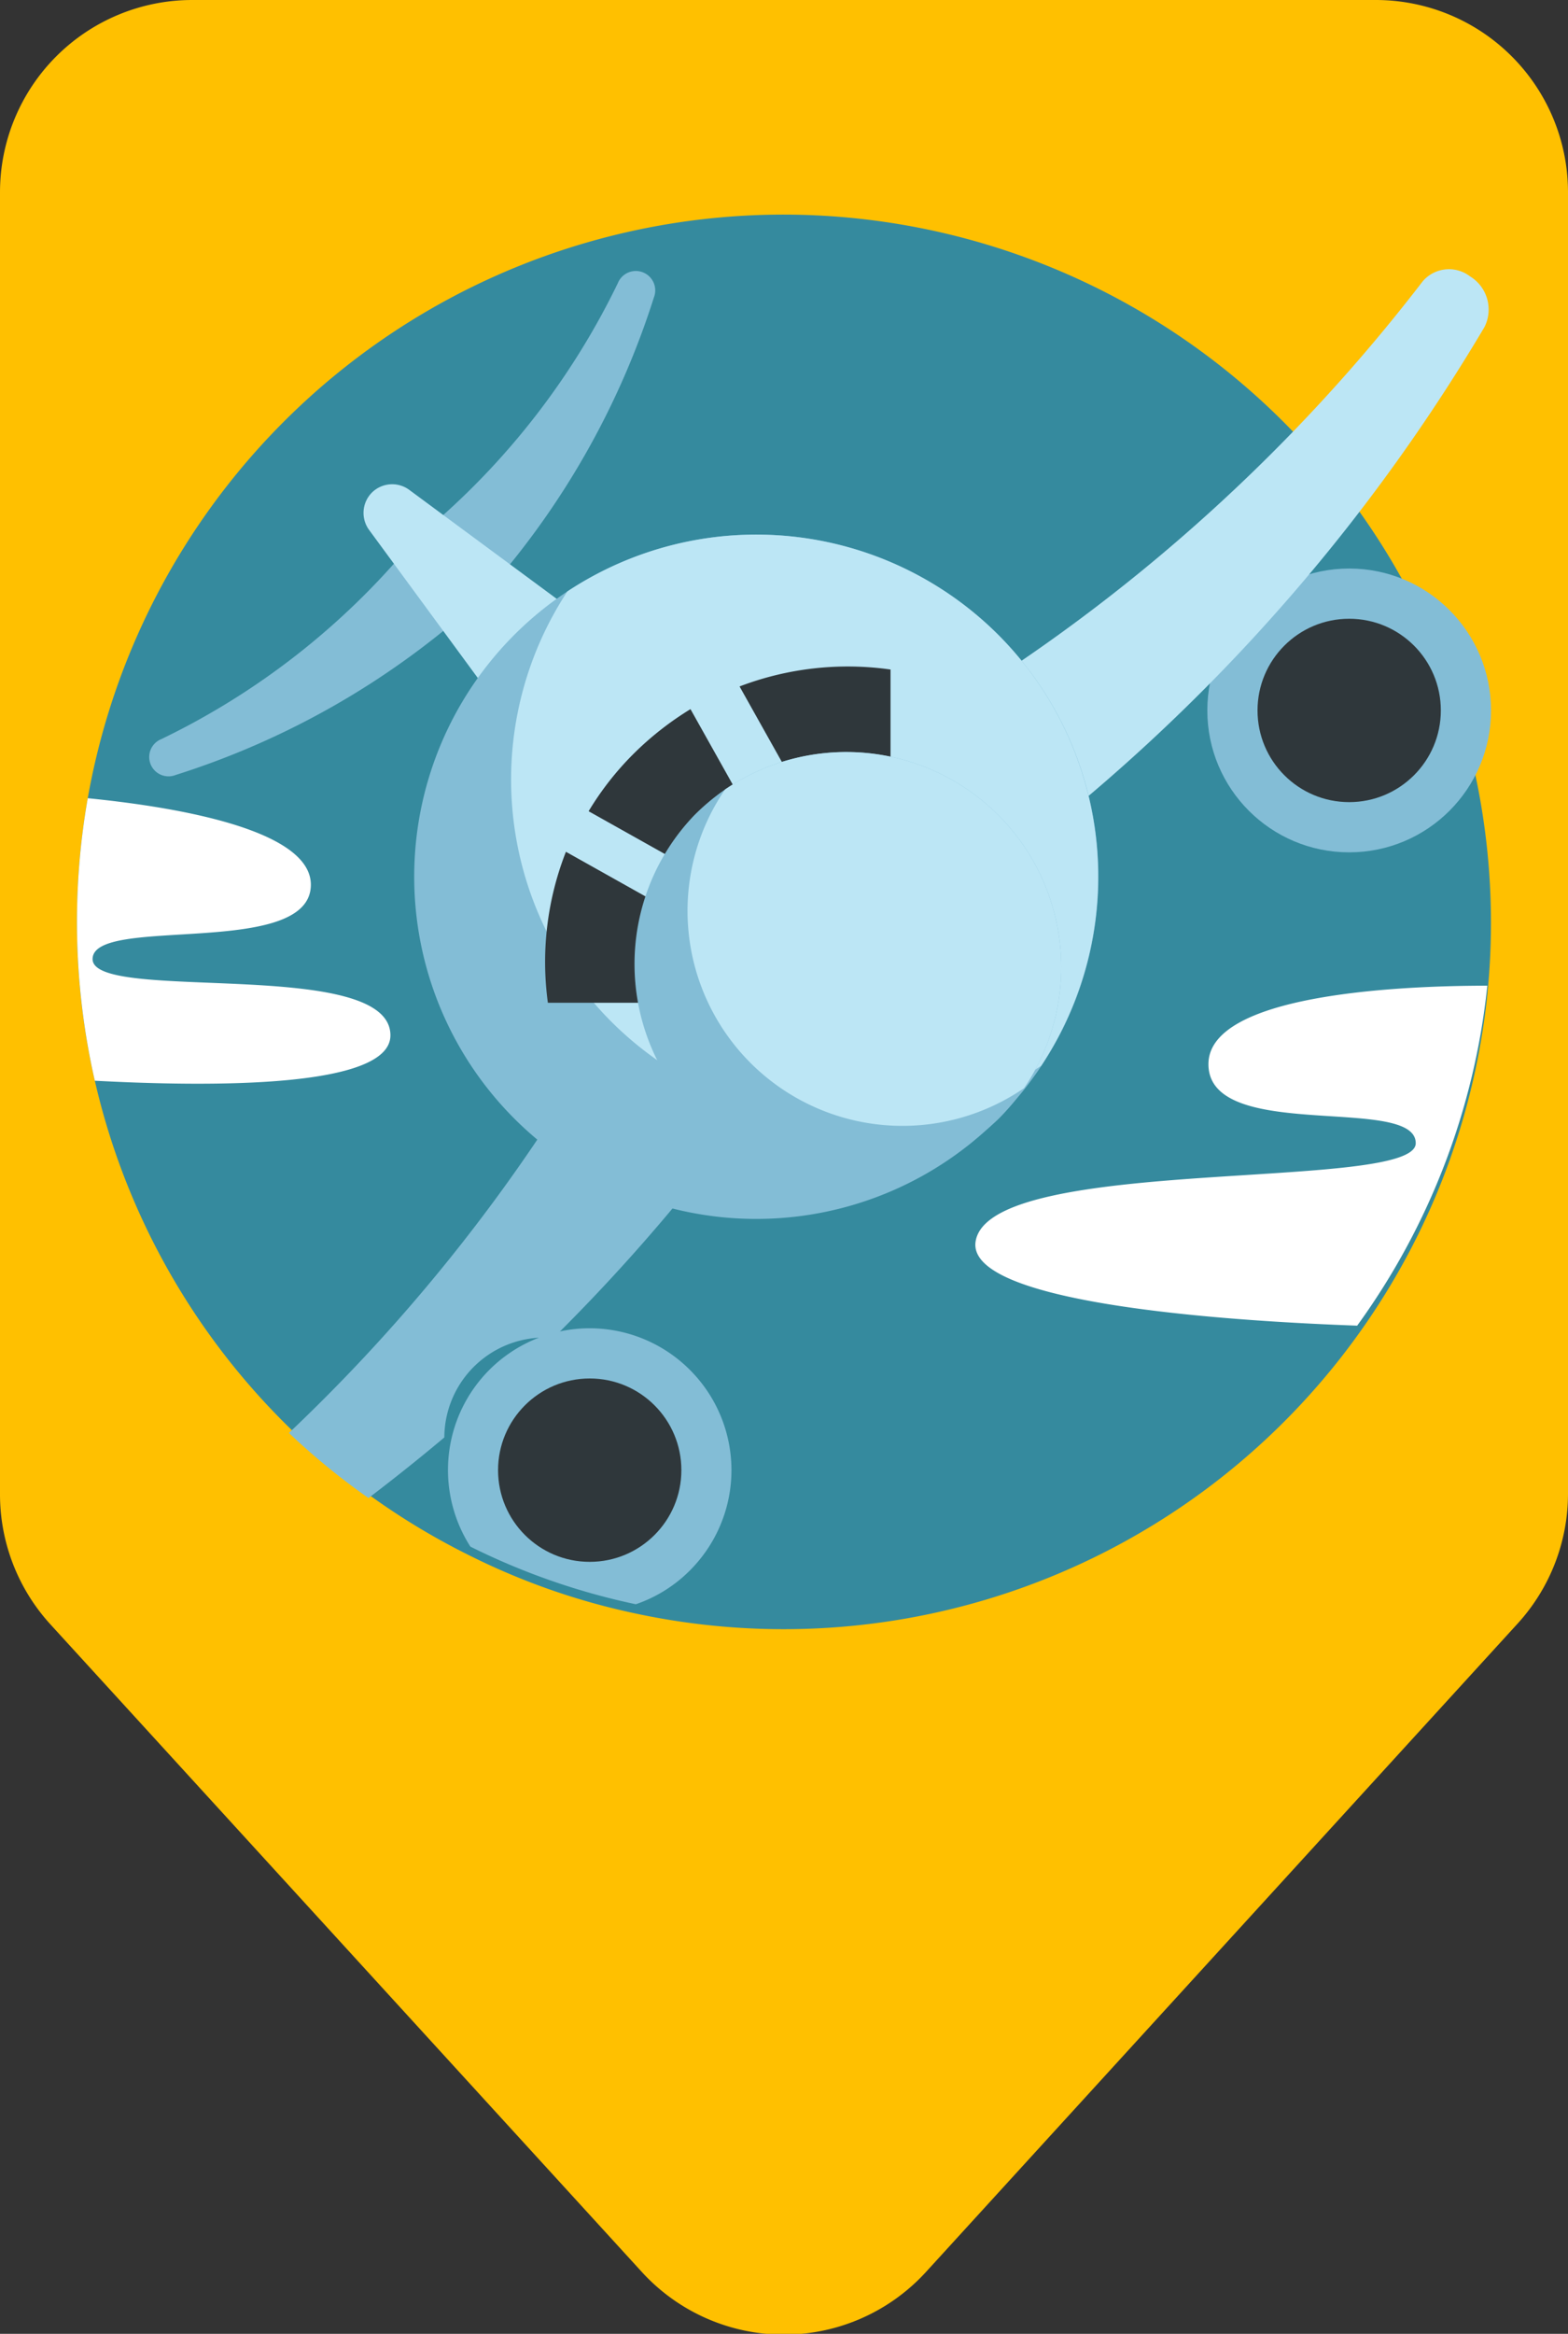 <svg id="Layer_1" data-name="Layer 1" xmlns="http://www.w3.org/2000/svg" viewBox="0 0 84.34 125.49"><rect x="0" y="0" width="84.34" height="125.49" fill="#333333" stroke="none"/><defs><style>.cls-1{fill:#ffc000;}.cls-2{fill:#358a9e;}.cls-3{fill:#83bdd6;}.cls-4{fill:#bce6f5;}.cls-5{fill:#2f373b;}.cls-6{fill:#fff;}</style></defs><title>3</title><path class="cls-1" d="M0,10.34v70a10.37,10.37,0,0,0,2.71,7l31.82,34.83a10.35,10.35,0,0,0,15.27,0L81.63,87.3a10.37,10.37,0,0,0,2.71-7v-70A10.34,10.34,0,0,0,74,0H10.34A10.34,10.34,0,0,0,0,10.34Z"/><path class="cls-2" d="M43.9,11.58A38.08,38.08,0,0,1,80,53.48,38.05,38.05,0,0,1,34.2,86.76a37.1,37.1,0,0,1-8.9-3.1A37.95,37.95,0,0,1,4.14,49.57a38.34,38.34,0,0,1,.58-6.65h0A38,38,0,0,1,43.9,11.58Z"/><path class="cls-3" d="M26.51,31.44A43.73,43.73,0,0,0,35.17,16a1,1,0,0,0-1.94-.77,40.35,40.35,0,0,1-10,13Z"/><path class="cls-3" d="M22.06,29.3A40.1,40.1,0,0,1,8.68,39.74a1,1,0,0,0,.77,1.93,43.85,43.85,0,0,0,15.93-9.05Z"/><path class="cls-4" d="M20,26.49h0a1.55,1.55,0,0,0-.15,2L30,42.31l5.79-5.79L22,26.33A1.55,1.55,0,0,0,20,26.49Z"/><circle class="cls-3" cx="72.57" cy="38.2" r="7.63"/><circle class="cls-5" cx="72.57" cy="38.2" r="4.93"/><path class="cls-3" d="M37.11,84.44a7.55,7.55,0,0,1-2.91,1.82,37.1,37.1,0,0,1-8.9-3.1,7.65,7.65,0,0,1-.91-6.22,7.62,7.62,0,0,1,12.72-3.28A7.62,7.62,0,0,1,37.11,84.44Z"/><circle class="cls-5" cx="31.72" cy="79.05" r="4.93"/><path class="cls-3" d="M43.63,54.82a100,100,0,0,1-13.84,17.1h-.51a5.39,5.39,0,0,0-5.38,5.37h0q-2,1.68-4.08,3.26a37.76,37.76,0,0,1-4.28-3.5,94.14,94.14,0,0,0,20.1-27.52c.55-1.14,2.21-1.27,3.24-.05l3.54,2.32A2.15,2.15,0,0,1,43.63,54.82Z"/><path class="cls-4" d="M42.7,42.61A94.31,94.31,0,0,0,76.53,15.12a1.86,1.86,0,0,1,2.54-.26l0,0a2.09,2.09,0,0,1,.78,2.72A99.44,99.44,0,0,1,48,50.6a2.09,2.09,0,0,1-2.77-.76l-3.05-4.53A1.8,1.8,0,0,1,42.7,42.61Z"/><path class="cls-3" d="M53.7,34.14A18.4,18.4,0,1,1,30.52,31.8,18.41,18.41,0,0,1,53.7,34.14Z"/><path class="cls-4" d="M53.7,34.14A18.41,18.41,0,0,1,56,57.31,18.41,18.41,0,0,1,30.52,31.8,18.42,18.42,0,0,1,53.7,34.14Z"/><path class="cls-5" d="M30.44,45.8l14.48,8.12H29.47A16.22,16.22,0,0,1,30.44,45.8Z"/><path class="cls-5" d="M37.14,38.13l7,12.49-12.48-7a16,16,0,0,1,2.41-3.08A16.7,16.7,0,0,1,37.14,38.13Z"/><path class="cls-5" d="M47.9,36V51.4L39.78,36.91A16.33,16.33,0,0,1,47.9,36Z"/><path class="cls-3" d="M53.7,43.83a11.57,11.57,0,0,1,1.38,14.68,11.36,11.36,0,0,1-1.38,1.66A11.56,11.56,0,0,1,37.35,43.83,11.91,11.91,0,0,1,39,42.45,11.56,11.56,0,0,1,53.7,43.83Z"/><path class="cls-4" d="M53.7,43.83a11.57,11.57,0,0,1,1.38,14.68A11.56,11.56,0,0,1,39,42.45,11.56,11.56,0,0,1,53.7,43.83Z"/><path class="cls-6" d="M80,53a37.78,37.78,0,0,1-7,18.28C65.23,71,51.91,70,52.48,66.73c.81-4.66,23.67-2.63,23.67-5.26S65,61.47,65,57.22C65,53.51,75,53,80,53Z"/><path class="cls-6" d="M21,55.67c0,2.83-9.53,2.78-15.9,2.44a38.44,38.44,0,0,1-.38-15.19h0c5.92.59,12,1.94,12,4.65,0,4-11.74,1.62-11.74,4S21,51.42,21,55.67Z"/></svg>